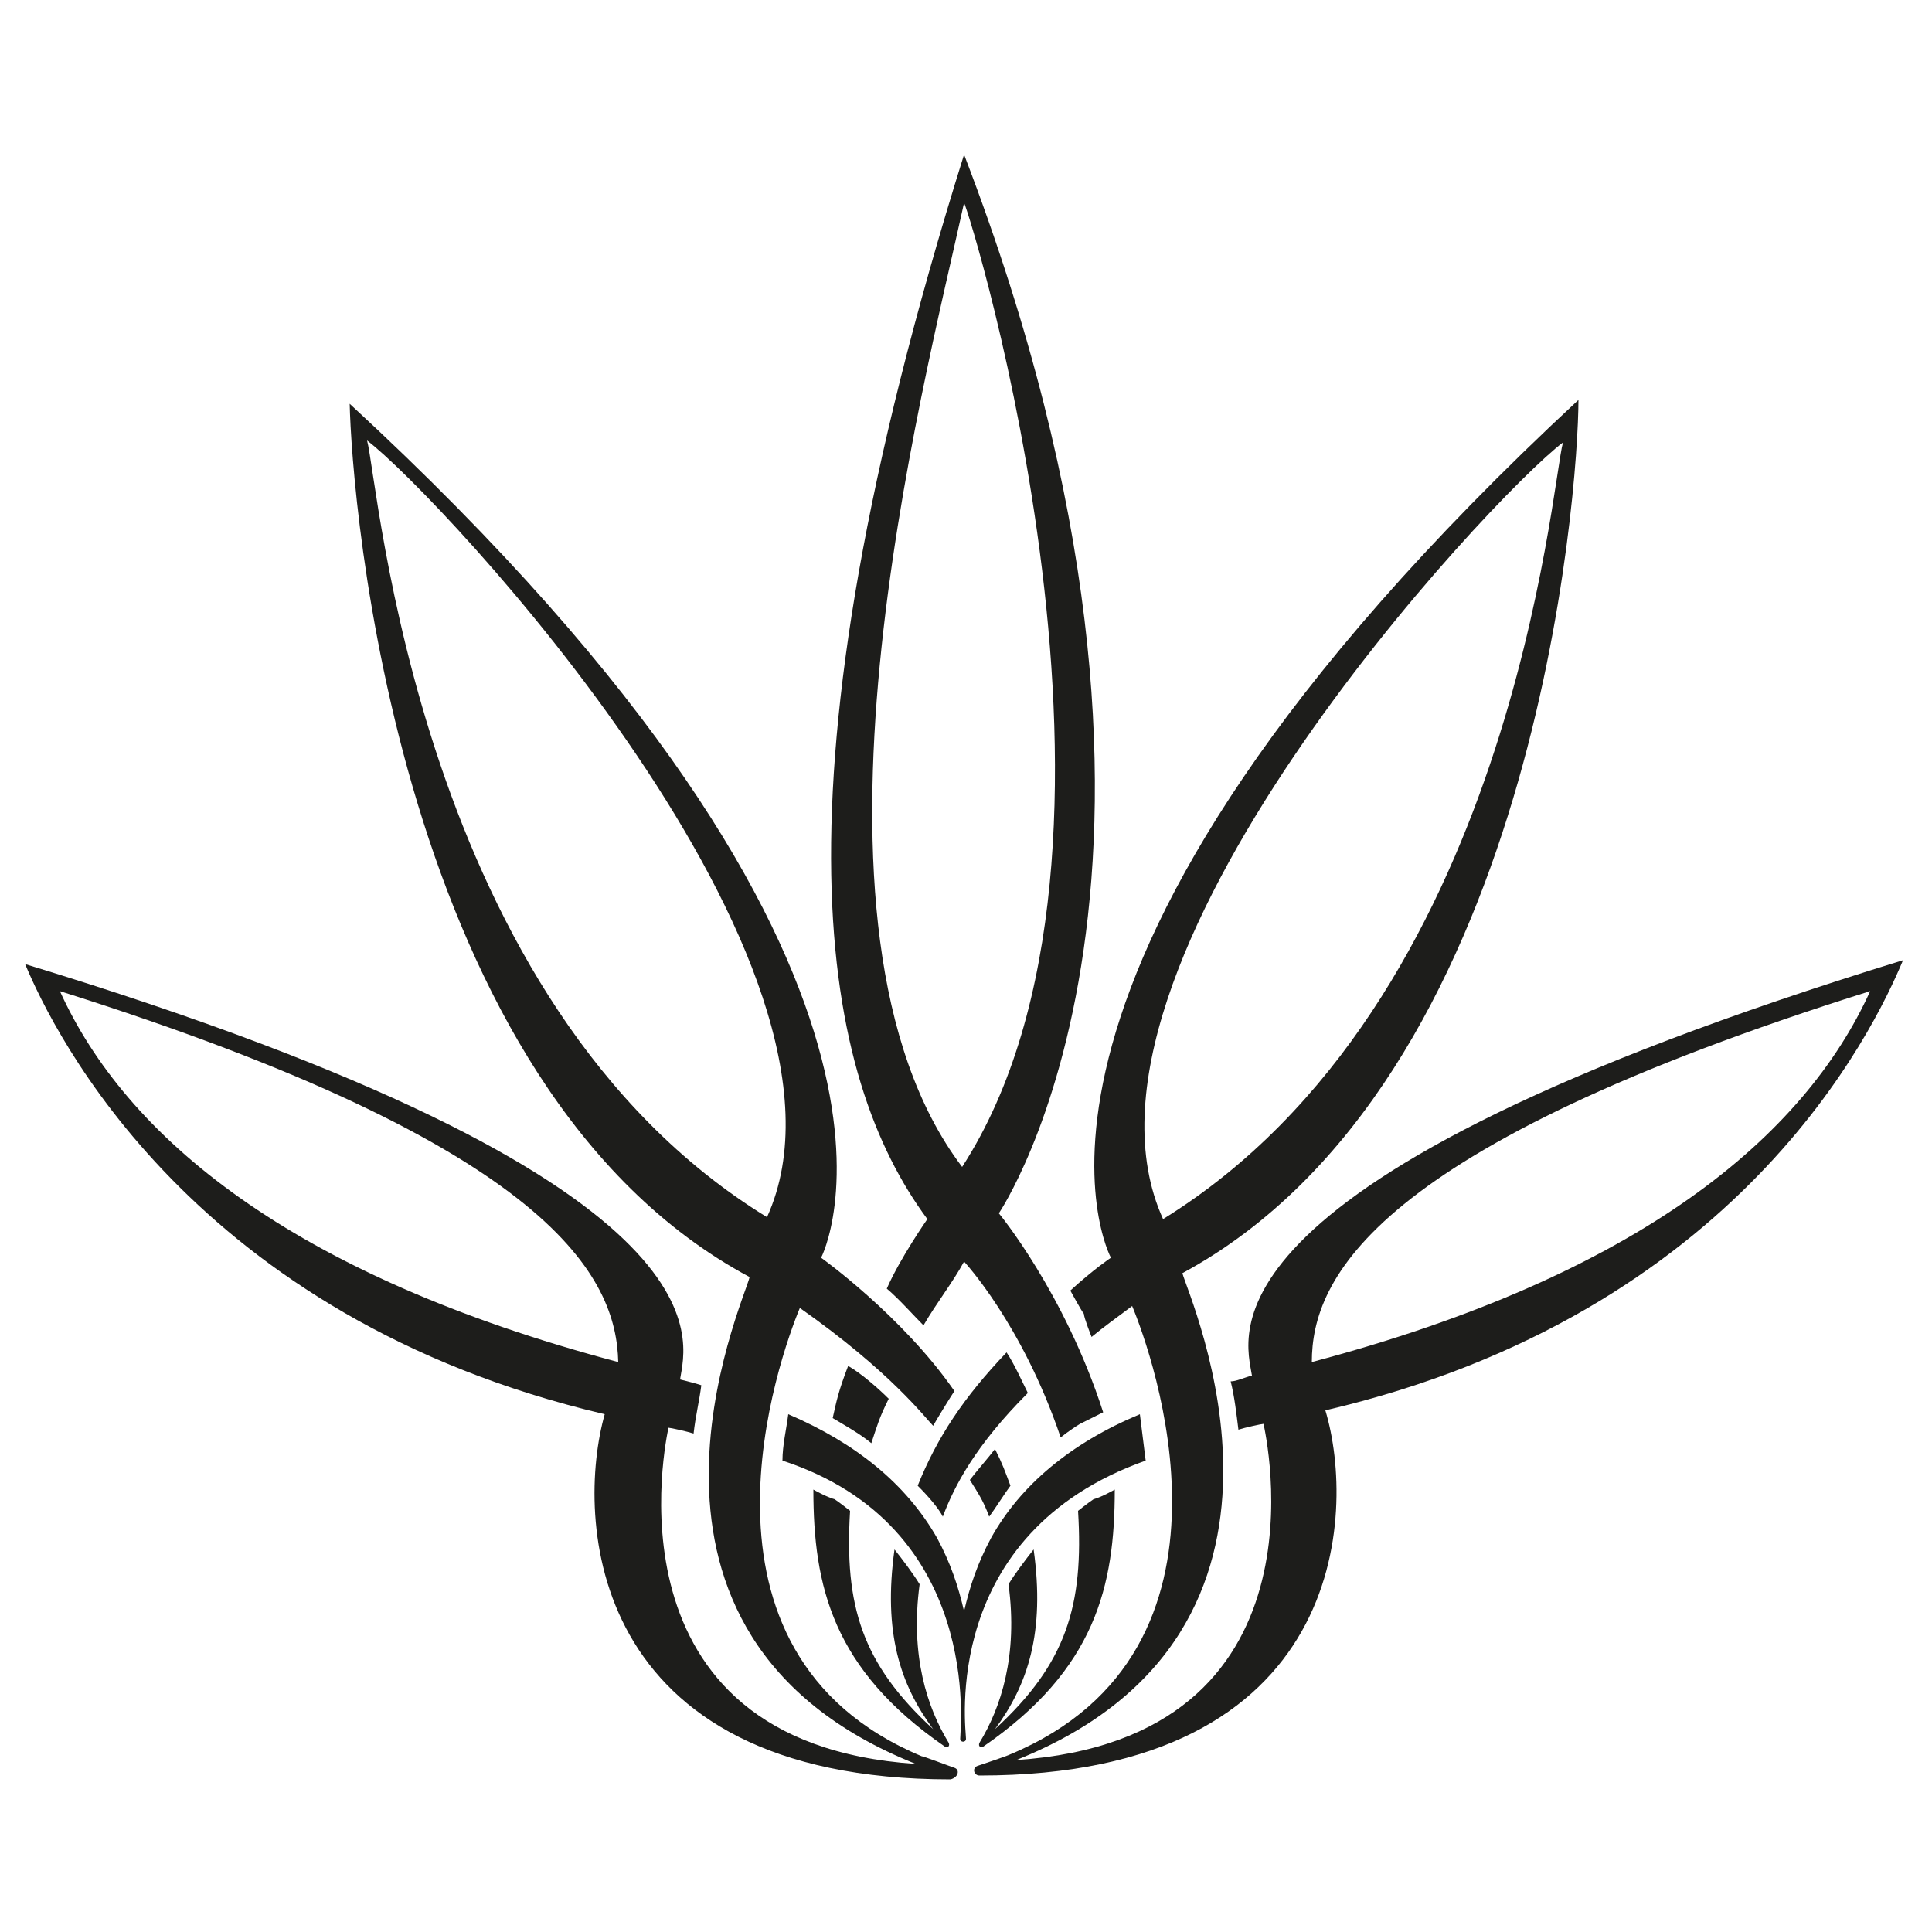 <?xml version="1.0" encoding="utf-8"?>
<!-- Generator: Adobe Illustrator 24.0.0, SVG Export Plug-In . SVG Version: 6.00 Build 0)  -->
<svg version="1.1" id="Layer_1" xmlns="http://www.w3.org/2000/svg" xmlns:xlink="http://www.w3.org/1999/xlink" x="0px" y="0px"
	 viewBox="0 0 100 100" style="enable-background:new 0 0 100 100;" xml:space="preserve">
<style type="text/css">
	.st0{fill:#1D1D1B;}
</style>
<g>
	<g>
		<g>
			<path class="st0" d="M45.1,74.7c0.3-0.9,0.4-1.3,0.9-2.3c-0.5-0.5-1.4-1.3-2.1-1.7c-0.5,1.3-0.6,1.8-0.8,2.7
				C43.6,73.7,44.5,74.2,45.1,74.7z"/>
			<path class="st0" d="M57.1,73.1c-2-6.2-5.4-10.3-5.4-10.3S64,44.7,49.9,8C39.5,41.2,42.6,55.8,48,63.1c0,0-1.4,2-2.1,3.6
				c0.6,0.5,1.4,1.4,1.9,1.9c0.7-1.2,1.5-2.2,2.1-3.3c0,0,3,3.2,5,9.1c0,0,0.5-0.4,1-0.7C56.5,73.4,57.1,73.1,57.1,73.1z M49.9,10.5
				C50.2,11,60.4,44,49.8,60.4C40.4,48,47.8,20.1,49.9,10.5z"/>
			<path class="st0" d="M42.1,77.1c0,5,1,9.3,6.8,13.3c0,0,0,0,0,0c0.1,0.1,0.3,0,0.2-0.2c-1.1-1.8-2-4.5-1.5-8.2
				c-0.3-0.5-0.9-1.3-1.3-1.8c-0.6,4.3,0.3,7,2,9.3c-3.7-3.4-4.6-6.4-4.3-11.3c0,0-0.5-0.4-0.8-0.6C42.8,77.5,42.1,77.1,42.1,77.1z"
				/>
			<path class="st0" d="M57.7,77.1c0,5-1,9.3-6.8,13.3c0,0,0,0,0,0c-0.1,0.1-0.3,0-0.2-0.2c1.1-1.8,2-4.5,1.5-8.2
				c0.3-0.5,0.9-1.3,1.3-1.8c0.6,4.3-0.3,7-2,9.3c3.7-3.4,4.6-6.4,4.3-11.3c0,0,0.5-0.4,0.8-0.6C57,77.5,57.7,77.1,57.7,77.1z"/>
			<path class="st0" d="M51.2,78.5c0.3-0.4,0.8-1.2,1.1-1.6c-0.3-0.8-0.4-1.1-0.8-1.9c-0.3,0.4-1,1.2-1.3,1.6
				C50.7,77.4,50.9,77.7,51.2,78.5z"/>
			<path class="st0" d="M59.3,75.6c-0.1-0.8-0.2-1.6-0.3-2.4c-3.6,1.5-6.2,3.7-7.7,6.4c-0.7,1.3-1.1,2.5-1.4,3.8
				c-0.3-1.3-0.7-2.5-1.4-3.8c-1.6-2.8-4.2-4.9-7.7-6.4c-0.1,0.8-0.3,1.6-0.3,2.4C50.9,79,49.7,89.5,49.7,90c0,0.2,0.3,0.2,0.3,0
				C50,89.5,48.6,79.4,59.3,75.6z"/>
			<path class="st0" d="M53.2,72.1c-0.3-0.6-0.7-1.5-1.1-2.1c-2.2,2.3-3.6,4.4-4.6,6.9c0.6,0.6,1.1,1.2,1.3,1.6
				C49.4,76.9,50.5,74.8,53.2,72.1z"/>
		</g>
		<path class="st0" d="M49.4,91.5c-0.3-0.1-1.6-0.6-1.7-0.6c-12.9-5.4-7.3-20.8-6.3-23.2c4.7,3.3,6.5,5.7,6.9,6.1
			c0.1-0.2,0.9-1.5,1.1-1.8c-2.7-3.9-6.9-6.9-6.9-6.9s7.7-14.6-24.4-44.2c0.1,4.8,2.4,35.4,20.7,45.2c-0.3,1.3-8.2,18.5,8.6,25.2v0
			c-16.4-1.1-12.9-16.9-12.8-17.4c0.1,0,1,0.2,1.3,0.3c0.1-0.9,0.3-1.7,0.4-2.5c-0.3-0.1-0.7-0.2-1.1-0.3c0.3-2,3.2-10.2-33.9-21.5
			c1.5,3.6,8.7,18.3,30,23.3c-1.5,5.3-1,18.9,17.9,18.9C49.6,92,49.7,91.6,49.4,91.5z M19,22.8c3.7,2.8,26.6,27.2,20.7,40.2
			C21.6,51.9,19.6,25,19,22.8z M3.1,51.3C28.8,59.4,31.9,66.2,32,70.5C15,66,6.5,58.8,3.1,51.3z"/>
		<path class="st0" d="M56.5,69.2c0.6-0.5,1.3-1,2.1-1.6c1,2.4,6.6,17.8-6.3,23.2c-0.2,0.1-1.4,0.5-1.7,0.6
			c-0.3,0.1-0.2,0.5,0.1,0.5c19,0,19.5-13.6,17.9-18.9c21.4-5,28.4-19.7,29.9-23.3c-37.1,11.4-34,19.5-33.7,21.5
			c-0.4,0.1-0.8,0.3-1.1,0.3c0.2,0.8,0.3,1.7,0.4,2.5c0.3-0.1,1.2-0.3,1.3-0.3c0.1,0.5,3.7,16.3-12.8,17.4l0,0
			c16.8-6.7,8.9-24,8.6-25.2c18.3-9.9,20.5-40.5,20.5-45.2C49.6,50.5,57.5,65.1,57.5,65.1s-0.9,0.6-2.1,1.7c0,0,0.6,1.1,0.7,1.2
			C56.1,68.2,56.5,69.2,56.5,69.2z M60.2,63.1c-5.9-13,17-37.4,20.7-40.2C80.3,25,78.3,51.9,60.2,63.1z M67.9,70.5
			c0-4.3,3.1-11.1,28.9-19.2C93.4,58.8,84.9,66,67.9,70.5z"/>
	</g>
</g>
</svg>
